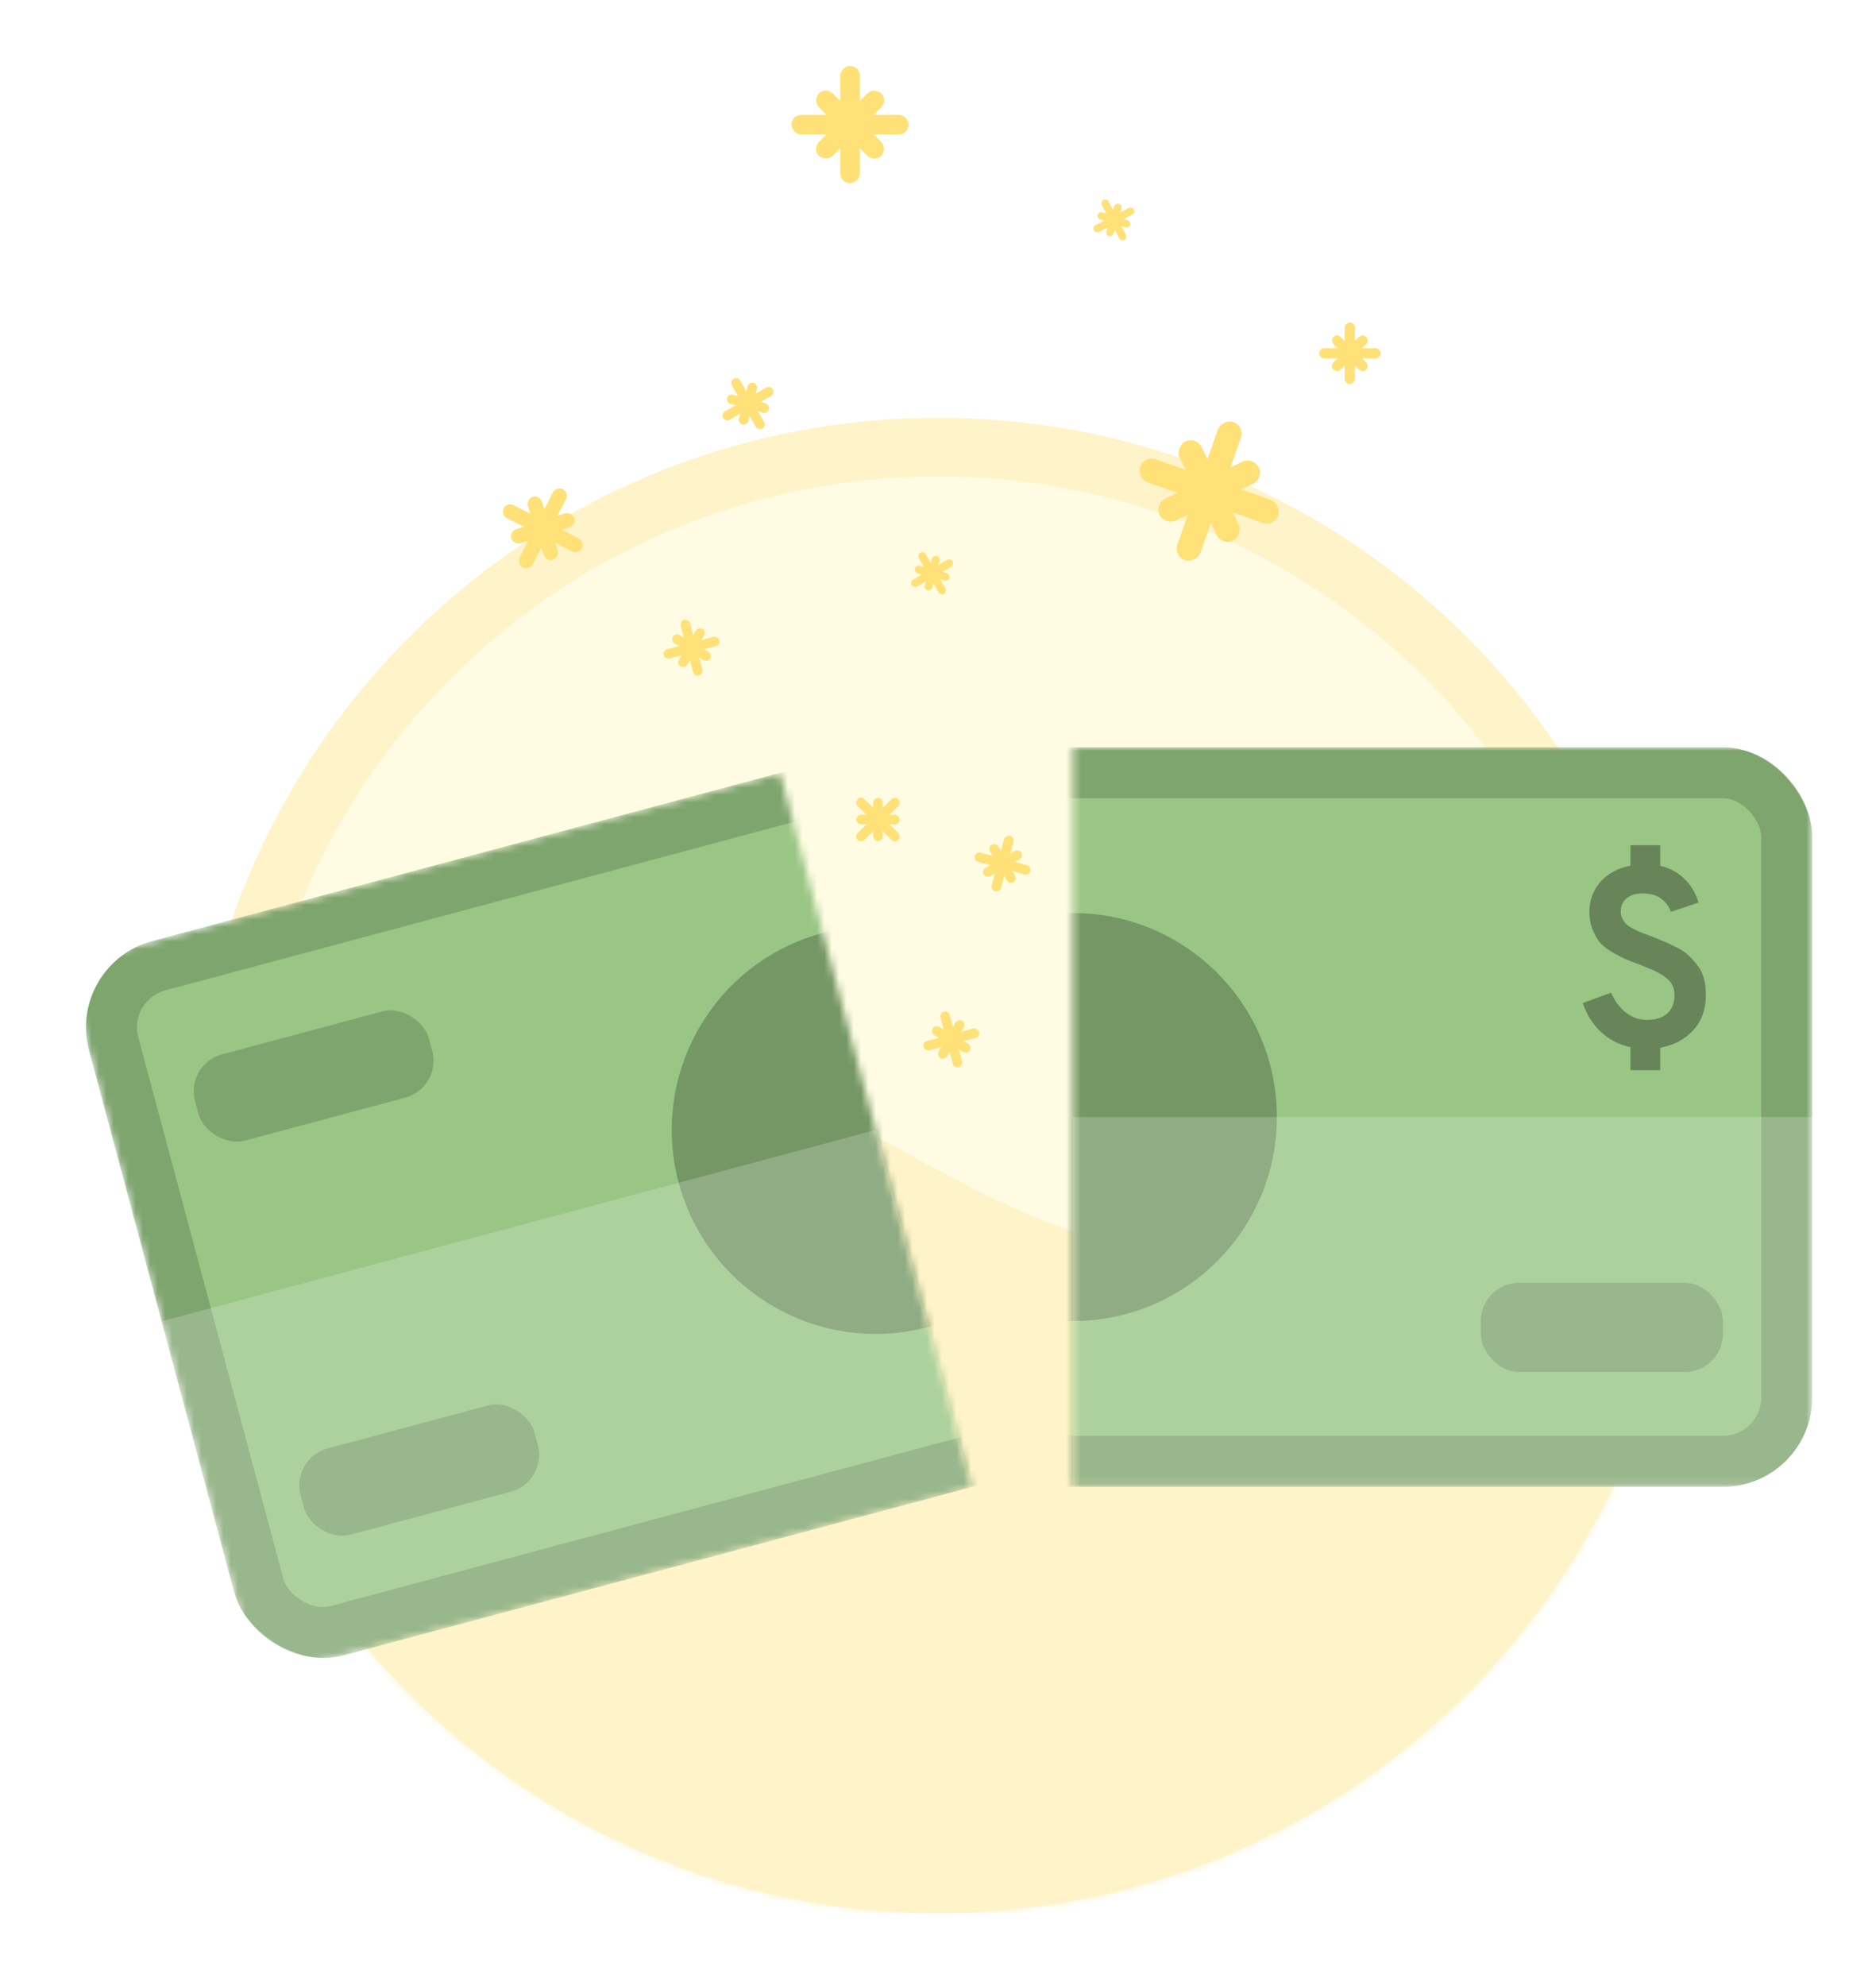 <svg width="256" height="271" viewBox="0 0 256 271" fill="none" xmlns="http://www.w3.org/2000/svg">
<path d="M226 159C226 213.124 182.124 257 128 257C73.876 257 30 213.124 30 159C30 104.876 73.876 61 128 61C182.124 61 226 104.876 226 159Z" fill="#FFFCE3" stroke="#FFF3C9" stroke-width="8"/>
<mask id="mask0" mask-type="alpha" maskUnits="userSpaceOnUse" x="26" y="57" width="204" height="204">
<path d="M230 159C230 215.333 184.333 261 128 261C71.667 261 26 215.333 26 159C26 102.667 71.667 57 128 57C184.333 57 230 102.667 230 159Z" fill="#FFFCE3"/>
</mask>
<g mask="url(#mask0)">
<path d="M26 159C26 159 57.223 145.394 78.5 144C114.614 141.633 130.809 171.257 167 171.5C192.082 171.668 230 159 230 159V261H26V159Z" fill="#FFF3C9"/>
</g>
<g filter="url(#filter0_d)">
<mask id="mask1" mask-type="alpha" maskUnits="userSpaceOnUse" x="9" y="98" width="124" height="125">
<rect x="9" y="124.589" width="100.883" height="100.883" transform="rotate(-15 9 124.589)" fill="white"/>
</mask>
<g mask="url(#mask1)">
<rect x="9" y="124.589" width="200.027" height="100.883" rx="12.176" transform="rotate(-15 9 124.589)" fill="#99C685"/>
<rect x="13.261" y="127.049" width="193.07" height="93.926" rx="8.697" transform="rotate(-15 13.261 127.049)" stroke="black" stroke-opacity="0.17" stroke-width="6.957"/>
<rect x="39.668" y="192.002" width="33.048" height="12.176" rx="5.218" transform="rotate(-15 39.668 192.002)" fill="black" fill-opacity="0.17"/>
<rect x="25.262" y="138.239" width="33.048" height="12.176" rx="5.218" transform="rotate(-15 25.262 138.239)" fill="black" fill-opacity="0.17"/>
<circle cx="119.501" cy="147.202" r="27.83" transform="rotate(-15 119.501 147.202)" fill="black" fill-opacity="0.24"/>
<path d="M22.055 173.312L119.501 147.202L132.557 195.925L46.871 218.884C40.376 220.624 33.7 216.77 31.959 210.274L22.055 173.312Z" fill="white" fill-opacity="0.2"/>
</g>
</g>
<g filter="url(#filter1_d)">
<mask id="mask2" mask-type="alpha" maskUnits="userSpaceOnUse" x="146" y="95" width="102" height="101">
<rect x="146.41" y="95" width="100.883" height="100.883" fill="white"/>
</mask>
<g mask="url(#mask2)">
<rect x="47.266" y="95" width="200.027" height="100.883" rx="12.176" fill="#99C685"/>
<rect x="50.745" y="98.479" width="193.07" height="93.926" rx="8.697" stroke="black" stroke-opacity="0.17" stroke-width="6.957"/>
<circle cx="146.41" cy="145.442" r="27.83" fill="black" fill-opacity="0.24"/>
<path d="M222.49 139.044V135.913C220.913 135.565 219.568 134.87 218.455 133.826C217.342 132.782 216.518 131.472 215.985 129.895L219.846 128.469C220.333 129.605 221.006 130.51 221.864 131.182C222.722 131.855 223.696 132.191 224.786 132.191C225.923 132.191 226.827 131.901 227.5 131.321C228.172 130.718 228.508 129.883 228.508 128.817C228.508 128.26 228.392 127.773 228.161 127.356C227.929 126.915 227.534 126.521 226.978 126.173C226.444 125.825 225.957 125.558 225.517 125.373C225.099 125.187 224.473 124.932 223.638 124.607C222.78 124.283 222.131 124.028 221.69 123.842C221.249 123.633 220.658 123.32 219.916 122.903C219.197 122.462 218.652 122.022 218.281 121.581C217.933 121.14 217.608 120.56 217.307 119.842C217.029 119.123 216.889 118.322 216.889 117.441C216.889 115.887 217.376 114.542 218.351 113.406C219.348 112.246 220.728 111.493 222.49 111.145V108.362H226.56V111.179C227.929 111.504 229.042 112.107 229.9 112.988C230.781 113.846 231.407 114.913 231.778 116.189L228.021 117.441C227.349 115.771 226.073 114.937 224.195 114.937C223.244 114.937 222.502 115.157 221.968 115.597C221.435 116.038 221.168 116.653 221.168 117.441C221.168 117.789 221.249 118.114 221.412 118.415C221.574 118.717 221.76 118.972 221.968 119.181C222.2 119.366 222.537 119.575 222.977 119.807C223.441 120.039 223.824 120.213 224.125 120.329C224.427 120.445 224.891 120.618 225.517 120.85C226.282 121.152 226.85 121.384 227.221 121.546C227.592 121.708 228.126 121.964 228.822 122.311C229.517 122.659 230.051 123.019 230.422 123.39C230.793 123.738 231.187 124.178 231.605 124.712C232.022 125.222 232.323 125.825 232.509 126.521C232.695 127.193 232.787 127.947 232.787 128.782C232.787 130.753 232.207 132.365 231.048 133.617C229.888 134.87 228.392 135.658 226.56 135.983V139.044H222.49Z" fill="black" fill-opacity="0.33"/>
<rect x="202.07" y="168.054" width="33.048" height="12.176" rx="5.218" fill="black" fill-opacity="0.17"/>
<path d="M146.41 145.442H247.294V183.708C247.294 190.432 241.842 195.883 235.118 195.883H146.41V145.442Z" fill="white" fill-opacity="0.2"/>
</g>
</g>
<rect x="69.179" y="68.455" width="12" height="2" rx="1" transform="rotate(27.012 69.179 68.455)" fill="#FFE178"/>
<rect x="77.686" y="67.179" width="12" height="2" rx="1" transform="rotate(117.012 77.686 67.179)" fill="#FFE178"/>
<rect x="78.672" y="71.628" width="9.026" height="2" rx="1" transform="rotate(162.012 78.672 71.628)" fill="#FFE178"/>
<rect x="73.628" y="67.469" width="9.026" height="2" rx="1" transform="rotate(72.012 73.628 67.469)" fill="#FFE178"/>
<rect x="98.343" y="56.467" width="7.853" height="1.309" rx="0.654" transform="rotate(-30 98.343 56.467)" fill="#FFE178"/>
<rect x="100.674" y="51.343" width="7.853" height="1.309" rx="0.654" transform="rotate(60 100.674 51.343)" fill="#FFE178"/>
<rect x="103.467" y="52.387" width="5.907" height="1.309" rx="0.654" transform="rotate(105 103.467 52.387)" fill="#FFE178"/>
<rect x="99.387" y="53.674" width="5.907" height="1.309" rx="0.654" transform="rotate(15 99.387 53.674)" fill="#FFE178"/>
<rect x="90.402" y="88.748" width="7.853" height="1.309" rx="0.654" transform="rotate(-15 90.402 88.748)" fill="#FFE178"/>
<rect x="93.98" y="84.402" width="7.853" height="1.309" rx="0.654" transform="rotate(75 93.98 84.402)" fill="#FFE178"/>
<rect x="96.407" y="86.133" width="5.907" height="1.309" rx="0.654" transform="rotate(120 96.407 86.133)" fill="#FFE178"/>
<rect x="92.133" y="86.32" width="5.907" height="1.309" rx="0.654" transform="rotate(30 92.133 86.32)" fill="#FFE178"/>
<rect x="117.495" y="108.57" width="7.853" height="1.309" rx="0.654" transform="rotate(45 117.495 108.57)" fill="#FFE178"/>
<rect x="123.048" y="109.495" width="7.853" height="1.309" rx="0.654" transform="rotate(135 123.048 109.495)" fill="#FFE178"/>
<rect x="122.762" y="112.463" width="5.907" height="1.309" rx="0.654" transform="rotate(-180 122.762 112.463)" fill="#FFE178"/>
<rect x="120.464" y="108.856" width="5.907" height="1.309" rx="0.654" transform="rotate(90 120.464 108.856)" fill="#FFE178"/>
<rect x="133.186" y="116.161" width="7.853" height="1.309" rx="0.654" transform="rotate(15 133.186 116.161)" fill="#FFE178"/>
<rect x="138.457" y="114.186" width="7.853" height="1.309" rx="0.654" transform="rotate(105 138.457 114.186)" fill="#FFE178"/>
<rect x="139.694" y="116.899" width="5.907" height="1.309" rx="0.654" transform="rotate(150 139.694 116.899)" fill="#FFE178"/>
<rect x="135.899" y="114.924" width="5.907" height="1.309" rx="0.654" transform="rotate(60 135.899 114.924)" fill="#FFE178"/>
<rect x="125.847" y="142.193" width="7.853" height="1.309" rx="0.654" transform="rotate(-15 125.847 142.193)" fill="#FFE178"/>
<rect x="129.425" y="137.847" width="7.853" height="1.309" rx="0.654" transform="rotate(75 129.425 137.847)" fill="#FFE178"/>
<rect x="131.852" y="139.578" width="5.907" height="1.309" rx="0.654" transform="rotate(120 131.852 139.578)" fill="#FFE178"/>
<rect x="127.578" y="139.765" width="5.907" height="1.309" rx="0.654" transform="rotate(30 127.578 139.765)" fill="#FFE178"/>
<rect x="124.128" y="79.346" width="6.464" height="1.077" rx="0.539" transform="rotate(-30 124.128 79.346)" fill="#FFE178"/>
<rect x="126.047" y="75.128" width="6.464" height="1.077" rx="0.539" transform="rotate(60 126.047 75.128)" fill="#FFE178"/>
<rect x="128.346" y="75.987" width="4.862" height="1.077" rx="0.539" transform="rotate(105 128.346 75.987)" fill="#FFE178"/>
<rect x="124.987" y="77.047" width="4.862" height="1.077" rx="0.539" transform="rotate(15 124.987 77.047)" fill="#FFE178"/>
<rect x="180" y="47.497" width="8.392" height="1.399" rx="0.699" fill="#FFE178"/>
<rect x="184.896" y="44" width="8.392" height="1.399" rx="0.699" transform="rotate(90 184.896 44)" fill="#FFE178"/>
<rect x="186.922" y="46.459" width="6.312" height="1.399" rx="0.699" transform="rotate(135 186.922 46.459)" fill="#FFE178"/>
<rect x="182.459" y="45.47" width="6.312" height="1.399" rx="0.699" transform="rotate(45 182.459 45.47)" fill="#FFE178"/>
<rect x="151.029" y="27.028" width="6.168" height="1.028" rx="0.514" transform="rotate(62.448 151.029 27.028)" fill="#FFE178"/>
<rect x="154.972" y="29.029" width="6.168" height="1.028" rx="0.514" transform="rotate(152.448 154.972 29.029)" fill="#FFE178"/>
<rect x="154.059" y="31.186" width="4.639" height="1.028" rx="0.514" transform="rotate(-162.552 154.059 31.186)" fill="#FFE178"/>
<rect x="153.186" y="27.941" width="4.639" height="1.028" rx="0.514" transform="rotate(107.448 153.186 27.941)" fill="#FFE178"/>
<rect x="108" y="15.667" width="16" height="2.667" rx="1.333" fill="#FFE178"/>
<rect x="117.333" y="9" width="16" height="2.667" rx="1.333" transform="rotate(90 117.333 9)" fill="#FFE178"/>
<rect x="121.198" y="13.688" width="12.035" height="2.667" rx="1.333" transform="rotate(135 121.198 13.688)" fill="#FFE178"/>
<rect x="112.688" y="11.802" width="12.035" height="2.667" rx="1.333" transform="rotate(45 112.688 11.802)" fill="#FFE178"/>
<rect x="156.13" y="62.111" width="19.98" height="3.33" rx="1.665" transform="rotate(19.399 156.13 62.111)" fill="#FFE178"/>
<rect x="169.889" y="58.13" width="19.98" height="3.33" rx="1.665" transform="rotate(109.399 169.889 58.13)" fill="#FFE178"/>
<rect x="172.496" y="65.255" width="15.028" height="3.33" rx="1.665" transform="rotate(154.399 172.496 65.255)" fill="#FFE178"/>
<rect x="163.255" y="59.504" width="15.028" height="3.33" rx="1.665" transform="rotate(64.399 163.255 59.504)" fill="#FFE178"/>
<defs>
<filter id="filter0_d" x="2.043" y="98.479" width="137.471" height="137.471" filterUnits="userSpaceOnUse" color-interpolation-filters="sRGB">
<feFlood flood-opacity="0" result="BackgroundImageFix"/>
<feColorMatrix in="SourceAlpha" type="matrix" values="0 0 0 0 0 0 0 0 0 0 0 0 0 0 0 0 0 0 127 0"/>
<feOffset dy="6.957"/>
<feGaussianBlur stdDeviation="3.479"/>
<feColorMatrix type="matrix" values="0 0 0 0 0 0 0 0 0 0 0 0 0 0 0 0 0 0 0.25 0"/>
<feBlend mode="normal" in2="BackgroundImageFix" result="effect1_dropShadow"/>
<feBlend mode="normal" in="SourceGraphic" in2="effect1_dropShadow" result="shape"/>
</filter>
<filter id="filter1_d" x="139.453" y="95" width="114.798" height="114.798" filterUnits="userSpaceOnUse" color-interpolation-filters="sRGB">
<feFlood flood-opacity="0" result="BackgroundImageFix"/>
<feColorMatrix in="SourceAlpha" type="matrix" values="0 0 0 0 0 0 0 0 0 0 0 0 0 0 0 0 0 0 127 0"/>
<feOffset dy="6.957"/>
<feGaussianBlur stdDeviation="3.479"/>
<feColorMatrix type="matrix" values="0 0 0 0 0 0 0 0 0 0 0 0 0 0 0 0 0 0 0.25 0"/>
<feBlend mode="normal" in2="BackgroundImageFix" result="effect1_dropShadow"/>
<feBlend mode="normal" in="SourceGraphic" in2="effect1_dropShadow" result="shape"/>
</filter>
</defs>
</svg>
